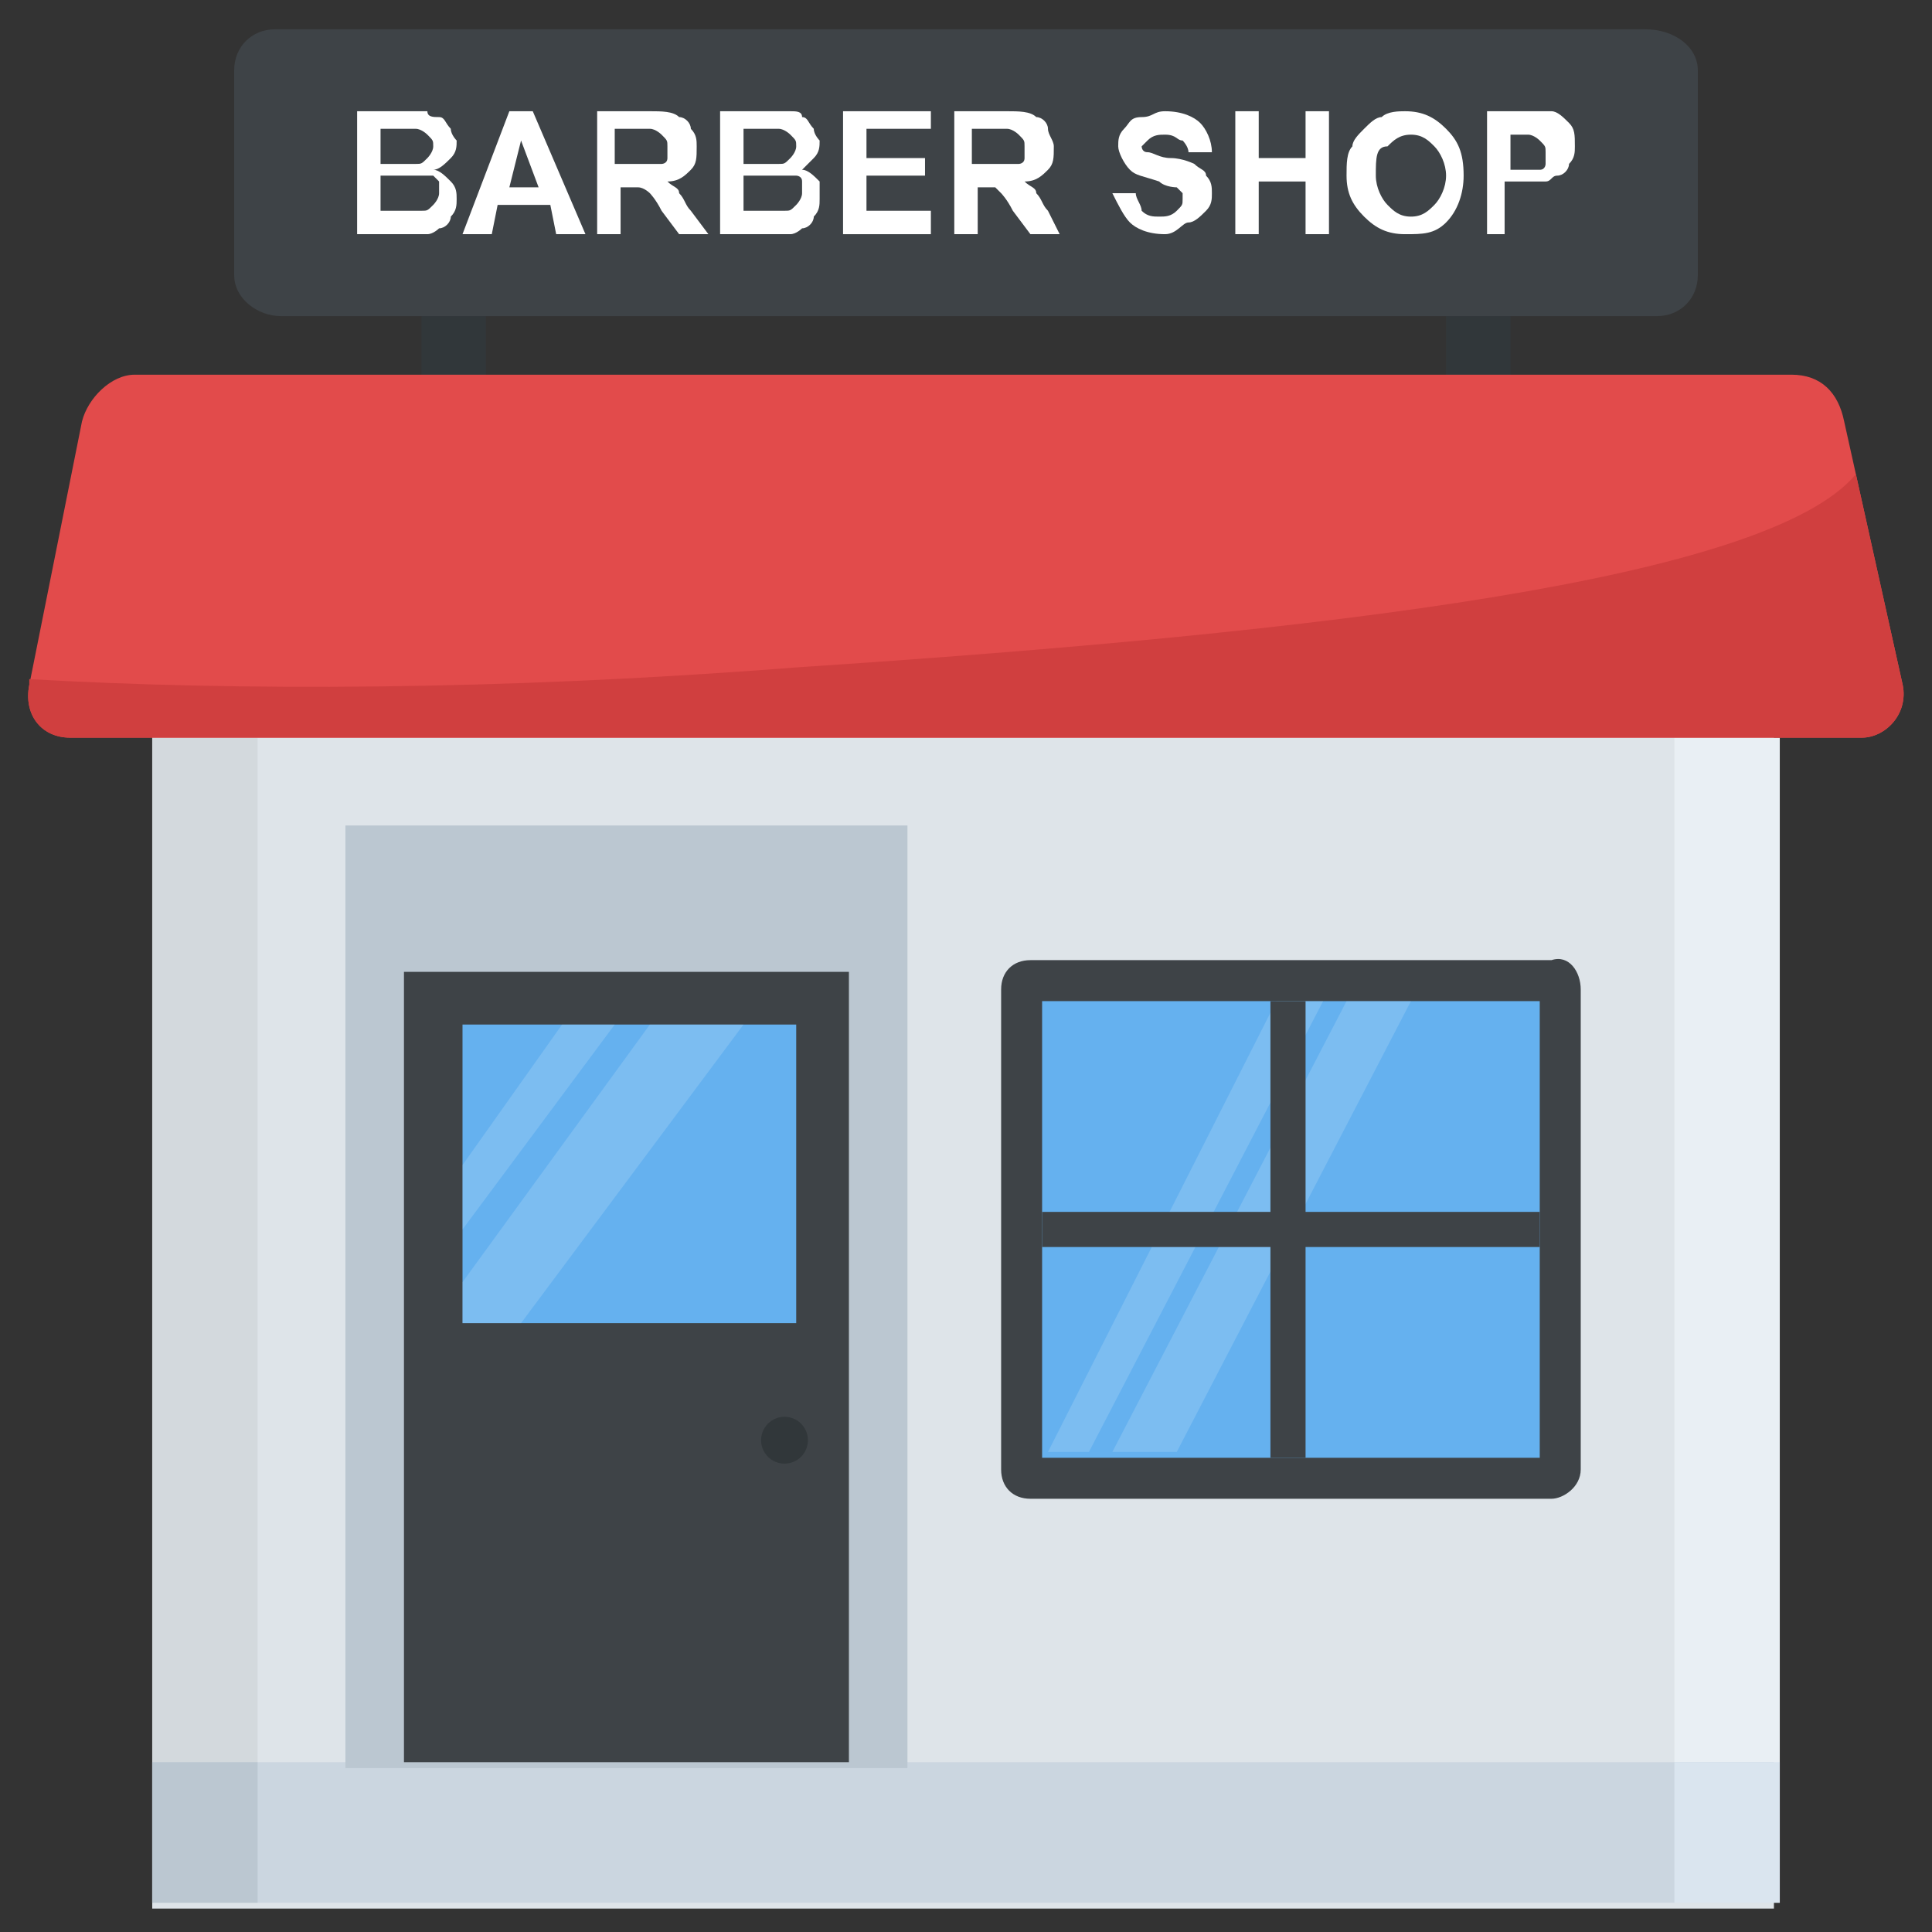 <?xml version="1.0" encoding="utf-8"?>
<!-- Generator: Adobe Illustrator 21.1.0, SVG Export Plug-In . SVG Version: 6.00 Build 0)  -->
<svg version="1.1" id="Layer_1" xmlns="http://www.w3.org/2000/svg" xmlns:xlink="http://www.w3.org/1999/xlink" x="0px" y="0px"
	 viewBox="0 0 33 33" style="enable-background:new 0 0 33 33;" xml:space="preserve">
<rect x="0" y="0" width="33" height="33" fill="#333333" stroke="none"/>
<style type="text/css">
	.st0{fill:#DAE5EF;}
	.st1{fill:#CBD6E0;}
	.st2{fill:#D03F3F;}
	.st3{fill:#BF3333;}
	.st4{fill:#E24B4B;}
	.st5{fill:#6D4135;}
	.st6{fill:#5B331D;}
	.st7{fill:#3E4347;}
	.st8{fill:#4E99D2;}
	.st9{fill:#65B1EF;}
	.st10{fill:#FFDC97;}
	.st11{fill:#FFCD7D;}
	.st12{fill:#FFE9AB;}
	.st13{fill:#31373A;}
	.st14{fill:#8CC63E;}
	.st15{fill:#FFD93B;}
	.st16{fill:#F4C534;}
	.st17{fill:#59A5E0;}
	.st18{fill:#DEE4E9;}
	.st19{fill:#D3D9DD;}
	.st20{fill:#FFFFFF;}
	.st21{fill:#2AB4CD;}
	.st22{fill:#1DA9BF;}
	.st23{fill:#E9EFF4;}
	.st24{fill:#7FB239;}
	.st25{fill:#719D34;}
	.st26{opacity:0.5;}
	.st27{fill:#BBC7D1;}
	.st28{fill:#E84D88;}
	.st29{fill:#D23F77;}
	.st30{fill:#633B2A;}
	.st31{fill:#E9B02C;}
	.st32{fill:#38C0DC;}
	.st33{fill:#45CBEA;}
	.st34{fill:#5A5F63;}
	.st35{fill:#E18823;}
	.st36{fill:#CF7519;}
	.st37{fill:#428DC3;}
	.st38{fill:#8D9BA3;}
	.st39{fill:#7B8B92;}
	.st40{fill:#ACB9C1;}
	.st41{fill:#846144;}
	.st42{fill:#7A5B44;}
	.st43{fill:#6B503B;}
	.st44{fill:#F29A2E;}
	.st45{fill:#728389;}
	.st46{fill:#FFD68D;}
	.st47{fill:#8F6D52;}
	.st48{fill:#84939A;}
	.st49{opacity:0.1;}
	.st50{fill:#89664C;}
	.st51{opacity:0.15;}
	.st52{fill:#DE9C25;}
	.st53{fill:#2AB4CD;stroke:#FFFFFF;stroke-width:0.5;stroke-linecap:round;stroke-linejoin:round;stroke-miterlimit:10;}
	.st54{fill:#FC97B2;}
	.st55{fill:#E88EA7;}
	.st56{opacity:0.2;}
	.st57{fill:#BB3166;}
	.st58{opacity:0.35;}
	.st59{opacity:0.6;}
	.st60{fill:#F9D087;}
	.st61{fill:#A5856D;}
	.st62{fill:#5C4533;}
	.st63{fill:#9A795F;}
	.st64{fill:#512A1B;}
	.st65{fill:#492418;}
	.st66{fill:#BE630E;}
	.st67{fill:none;}
	.st68{opacity:0.5;fill:#E18823;}
	.st69{opacity:0.1;fill:#FFFFFF;}
	.st70{fill:#FCCB7C;}
	.st71{opacity:0.15;fill:#FFFFFF;}
	.st72{opacity:0.2;fill:#FFFFFF;}
	.st73{opacity:0.5;fill:#CBD6E0;}
</style>
<g>
	<g>
		<g>
			<g>
				<g>
					<rect x="7.2" y="4.6" class="st13" width="1.1" height="4.3"/>
				</g>
				<g>
					<rect x="24.7" y="4.6" class="st13" width="1.1" height="4.3"/>
				</g>
			</g>
			<g>
				<g>
					<path class="st7" d="M29,1.2v3.5c0,0.4-0.3,0.7-0.7,0.7H4.8C4.4,5.4,4,5.1,4,4.7V1.2c0-0.4,0.3-0.7,0.7-0.7h23.4
						C28.6,0.5,29,0.8,29,1.2z"/>
				</g>
				<g>
					<path class="st20" d="M6.1,1.9h0.8c0.2,0,0.3,0,0.4,0C7.3,2,7.4,2,7.5,2c0.1,0,0.1,0.1,0.2,0.2c0,0.1,0.1,0.2,0.1,0.2
						c0,0.1,0,0.2-0.1,0.3C7.6,2.8,7.5,2.9,7.4,2.9c0.1,0,0.2,0.1,0.3,0.2s0.1,0.2,0.1,0.3c0,0.1,0,0.2-0.1,0.3
						c0,0.1-0.1,0.2-0.2,0.2C7.5,3.9,7.4,4,7.3,4C7.2,4,7,4,6.8,4H6.1V1.9z M6.5,2.3v0.5h0.3c0.2,0,0.3,0,0.3,0c0.1,0,0.1,0,0.2-0.1
						c0,0,0.1-0.1,0.1-0.2c0-0.1,0-0.1-0.1-0.2c0,0-0.1-0.1-0.2-0.1c0,0-0.2,0-0.4,0H6.5z M6.5,3.1v0.5h0.4c0.1,0,0.2,0,0.3,0
						c0.1,0,0.1,0,0.2-0.1c0,0,0.1-0.1,0.1-0.2c0-0.1,0-0.1,0-0.2c0,0-0.1-0.1-0.1-0.1c-0.1,0-0.2,0-0.4,0H6.5z"/>
					<path class="st20" d="M10,4H9.5L9.4,3.5H8.5L8.4,4H7.9l0.8-2.1h0.4L10,4z M9.2,3.2L8.9,2.4L8.7,3.2H9.2z"/>
					<path class="st20" d="M10.2,4V1.9h0.9c0.2,0,0.4,0,0.5,0.1c0.1,0,0.2,0.1,0.2,0.2c0.1,0.1,0.1,0.2,0.1,0.3c0,0.2,0,0.3-0.1,0.4
						s-0.2,0.2-0.4,0.2c0.1,0.1,0.2,0.1,0.2,0.2c0.1,0.1,0.1,0.2,0.2,0.3L12.1,4h-0.5l-0.3-0.4c-0.1-0.2-0.2-0.3-0.2-0.3
						S11,3.2,10.9,3.2s-0.1,0-0.2,0h-0.1V4H10.2z M10.6,2.8h0.3c0.2,0,0.3,0,0.4,0c0,0,0.1,0,0.1-0.1c0,0,0-0.1,0-0.2
						c0-0.1,0-0.1-0.1-0.2c0,0-0.1-0.1-0.2-0.1c0,0-0.1,0-0.3,0h-0.3V2.8z"/>
					<path class="st20" d="M12.3,1.9h0.8c0.2,0,0.3,0,0.4,0c0.1,0,0.2,0,0.2,0.1c0.1,0,0.1,0.1,0.2,0.2c0,0.1,0.1,0.2,0.1,0.2
						c0,0.1,0,0.2-0.1,0.3c-0.1,0.1-0.1,0.1-0.2,0.2c0.1,0,0.2,0.1,0.3,0.2C14,3.2,14,3.3,14,3.4c0,0.1,0,0.2-0.1,0.3
						c0,0.1-0.1,0.2-0.2,0.2C13.7,3.9,13.6,4,13.5,4c-0.1,0-0.2,0-0.5,0h-0.7V1.9z M12.7,2.3v0.5H13c0.2,0,0.3,0,0.3,0
						c0.1,0,0.1,0,0.2-0.1c0,0,0.1-0.1,0.1-0.2c0-0.1,0-0.1-0.1-0.2c0,0-0.1-0.1-0.2-0.1c0,0-0.2,0-0.4,0H12.7z M12.7,3.1v0.5h0.4
						c0.1,0,0.2,0,0.3,0c0.1,0,0.1,0,0.2-0.1c0,0,0.1-0.1,0.1-0.2c0-0.1,0-0.1,0-0.2s-0.1-0.1-0.1-0.1s-0.2,0-0.4,0H12.7z"/>
					<path class="st20" d="M14.4,4V1.9h1.5v0.3h-1.1v0.5h1v0.3h-1v0.6h1.1V4H14.4z"/>
					<path class="st20" d="M16.3,4V1.9h0.9c0.2,0,0.4,0,0.5,0.1c0.1,0,0.2,0.1,0.2,0.2C17.9,2.3,18,2.4,18,2.5c0,0.2,0,0.3-0.1,0.4
						s-0.2,0.2-0.4,0.2c0.1,0.1,0.2,0.1,0.2,0.2c0.1,0.1,0.1,0.2,0.2,0.3L18.1,4h-0.5l-0.3-0.4c-0.1-0.2-0.2-0.3-0.2-0.3
						c0,0-0.1-0.1-0.1-0.1c0,0-0.1,0-0.2,0h-0.1V4H16.3z M16.7,2.8H17c0.2,0,0.3,0,0.4,0c0,0,0.1,0,0.1-0.1c0,0,0-0.1,0-0.2
						c0-0.1,0-0.1-0.1-0.2c0,0-0.1-0.1-0.2-0.1c0,0-0.1,0-0.3,0h-0.3V2.8z"/>
					<path class="st20" d="M19,3.3l0.4,0c0,0.1,0.1,0.2,0.1,0.3c0.1,0.1,0.2,0.1,0.3,0.1c0.1,0,0.2,0,0.3-0.1
						c0.1-0.1,0.1-0.1,0.1-0.2c0,0,0-0.1,0-0.1c0,0-0.1-0.1-0.1-0.1c0,0-0.2,0-0.3-0.1C19.5,3,19.4,3,19.3,2.9
						c-0.1-0.1-0.2-0.3-0.2-0.4c0-0.1,0-0.2,0.1-0.3C19.3,2.1,19.3,2,19.5,2s0.2-0.1,0.4-0.1c0.3,0,0.5,0.1,0.6,0.2
						c0.1,0.1,0.2,0.3,0.2,0.5l-0.4,0c0-0.1-0.1-0.2-0.1-0.2c-0.1,0-0.1-0.1-0.3-0.1c-0.1,0-0.2,0-0.3,0.1c0,0-0.1,0.1-0.1,0.1
						c0,0,0,0.1,0.1,0.1c0.1,0,0.2,0.1,0.4,0.1c0.2,0,0.4,0.1,0.4,0.1c0.1,0.1,0.2,0.1,0.2,0.2c0.1,0.1,0.1,0.2,0.1,0.3
						c0,0.1,0,0.2-0.1,0.3s-0.2,0.2-0.3,0.2S20.1,4,19.9,4c-0.3,0-0.5-0.1-0.6-0.2S19.1,3.5,19,3.3z"/>
					<path class="st20" d="M21.1,4V1.9h0.4v0.8h0.8V1.9h0.4V4h-0.4V3.1h-0.8V4H21.1z"/>
					<path class="st20" d="M23,3c0-0.2,0-0.4,0.1-0.5c0-0.1,0.1-0.2,0.2-0.3C23.4,2.1,23.5,2,23.6,2c0.1-0.1,0.3-0.1,0.4-0.1
						c0.3,0,0.5,0.1,0.7,0.3C24.9,2.4,25,2.6,25,3c0,0.3-0.1,0.6-0.3,0.8S24.3,4,24,4c-0.3,0-0.5-0.1-0.7-0.3S23,3.3,23,3z M23.5,3
						c0,0.2,0.1,0.4,0.2,0.5s0.2,0.2,0.4,0.2c0.2,0,0.3-0.1,0.4-0.2s0.2-0.3,0.2-0.5c0-0.2-0.1-0.4-0.2-0.5
						c-0.1-0.1-0.2-0.2-0.4-0.2s-0.3,0.1-0.4,0.2C23.5,2.5,23.5,2.7,23.5,3z"/>
					<path class="st20" d="M25.4,4V1.9H26c0.3,0,0.4,0,0.5,0c0.1,0,0.2,0.1,0.3,0.2c0.1,0.1,0.1,0.2,0.1,0.4c0,0.1,0,0.2-0.1,0.3
						c0,0.1-0.1,0.2-0.2,0.2c-0.1,0-0.1,0.1-0.2,0.1c-0.1,0-0.2,0-0.4,0h-0.3V4H25.4z M25.8,2.3v0.6H26c0.2,0,0.3,0,0.3,0
						c0.1,0,0.1-0.1,0.1-0.1c0,0,0-0.1,0-0.2c0-0.1,0-0.1-0.1-0.2c0,0-0.1-0.1-0.2-0.1c0,0-0.1,0-0.3,0H25.8z"/>
				</g>
			</g>
		</g>
		<g>
			<g>
				<g>
					<rect x="2.6" y="12.3" class="st18" width="27.7" height="20.3"/>
				</g>
				<g>
					<rect x="28.6" y="12.6" class="st23" width="1.8" height="19.9"/>
				</g>
				<g>
					<rect x="2.6" y="12.6" class="st19" width="1.8" height="19.9"/>
				</g>
				<g>
					<rect x="2.6" y="30.1" class="st1" width="27.7" height="2.4"/>
				</g>
				<g>
					<path class="st4" d="M32.5,11.7c0.1,0.5-0.3,0.9-0.7,0.9H1.2c-0.5,0-0.8-0.4-0.7-0.9l0.9-4.5c0.1-0.4,0.5-0.8,0.9-0.8h28.3
						c0.5,0,0.8,0.3,0.9,0.8L32.5,11.7z"/>
				</g>
				<g>
					<path class="st2" d="M32.5,11.7c0.1,0.5-0.3,0.9-0.7,0.9H1.2c-0.5,0-0.8-0.4-0.7-0.9l0-0.1c3.5,0.2,8,0.2,13.1-0.2
						c9.1-0.6,16.6-1.5,18.1-3.3L32.5,11.7z"/>
				</g>
				<g>
					<g>
						<rect x="5.9" y="14.1" class="st27" width="9.6" height="16.1"/>
					</g>
					<g>
						<rect x="6.9" y="16.6" class="st7" width="7.6" height="13.5"/>
						<g>
							<rect x="7.9" y="17.5" class="st9" width="5.7" height="5.1"/>
						</g>
						<g class="st51">
							<polygon class="st20" points="7.9,21 10.5,17.5 9.6,17.5 7.9,19.9 							"/>
							<polygon class="st20" points="8.9,22.6 12.7,17.5 11.1,17.5 7.9,21.9 7.9,22.6 							"/>
						</g>
					</g>
				</g>
				<g>
					<rect x="28.6" y="30.1" class="st0" width="1.8" height="2.4"/>
					<rect x="2.6" y="30.1" class="st27" width="1.8" height="2.4"/>
				</g>
			</g>
		</g>
	</g>
	<g>
		<path class="st7" d="M27,16.9v8.2c0,0.3-0.3,0.5-0.5,0.5h-8.9c-0.3,0-0.5-0.2-0.5-0.5v-8.2c0-0.3,0.2-0.5,0.5-0.5h8.9
			C26.8,16.3,27,16.6,27,16.9z"/>
		<g>
			<rect x="17.8" y="17.1" class="st9" width="8.5" height="7.8"/>
			<g class="st51">
				<polygon class="st20" points="17.9,24.8 18.6,24.8 22.6,17.1 21.8,17.1 				"/>
				<polygon class="st20" points="19,24.8 20.1,24.8 24.1,17.1 23,17.1 				"/>
			</g>
		</g>
		<g>
			<rect x="21.7" y="17.1" class="st7" width="0.6" height="7.8"/>
		</g>
		<g>
			<rect x="17.8" y="20.7" class="st7" width="8.5" height="0.6"/>
		</g>
	</g>
	<g>
		<circle class="st13" cx="13.4" cy="24.6" r="0.4"/>
	</g>
</g>
</svg>
